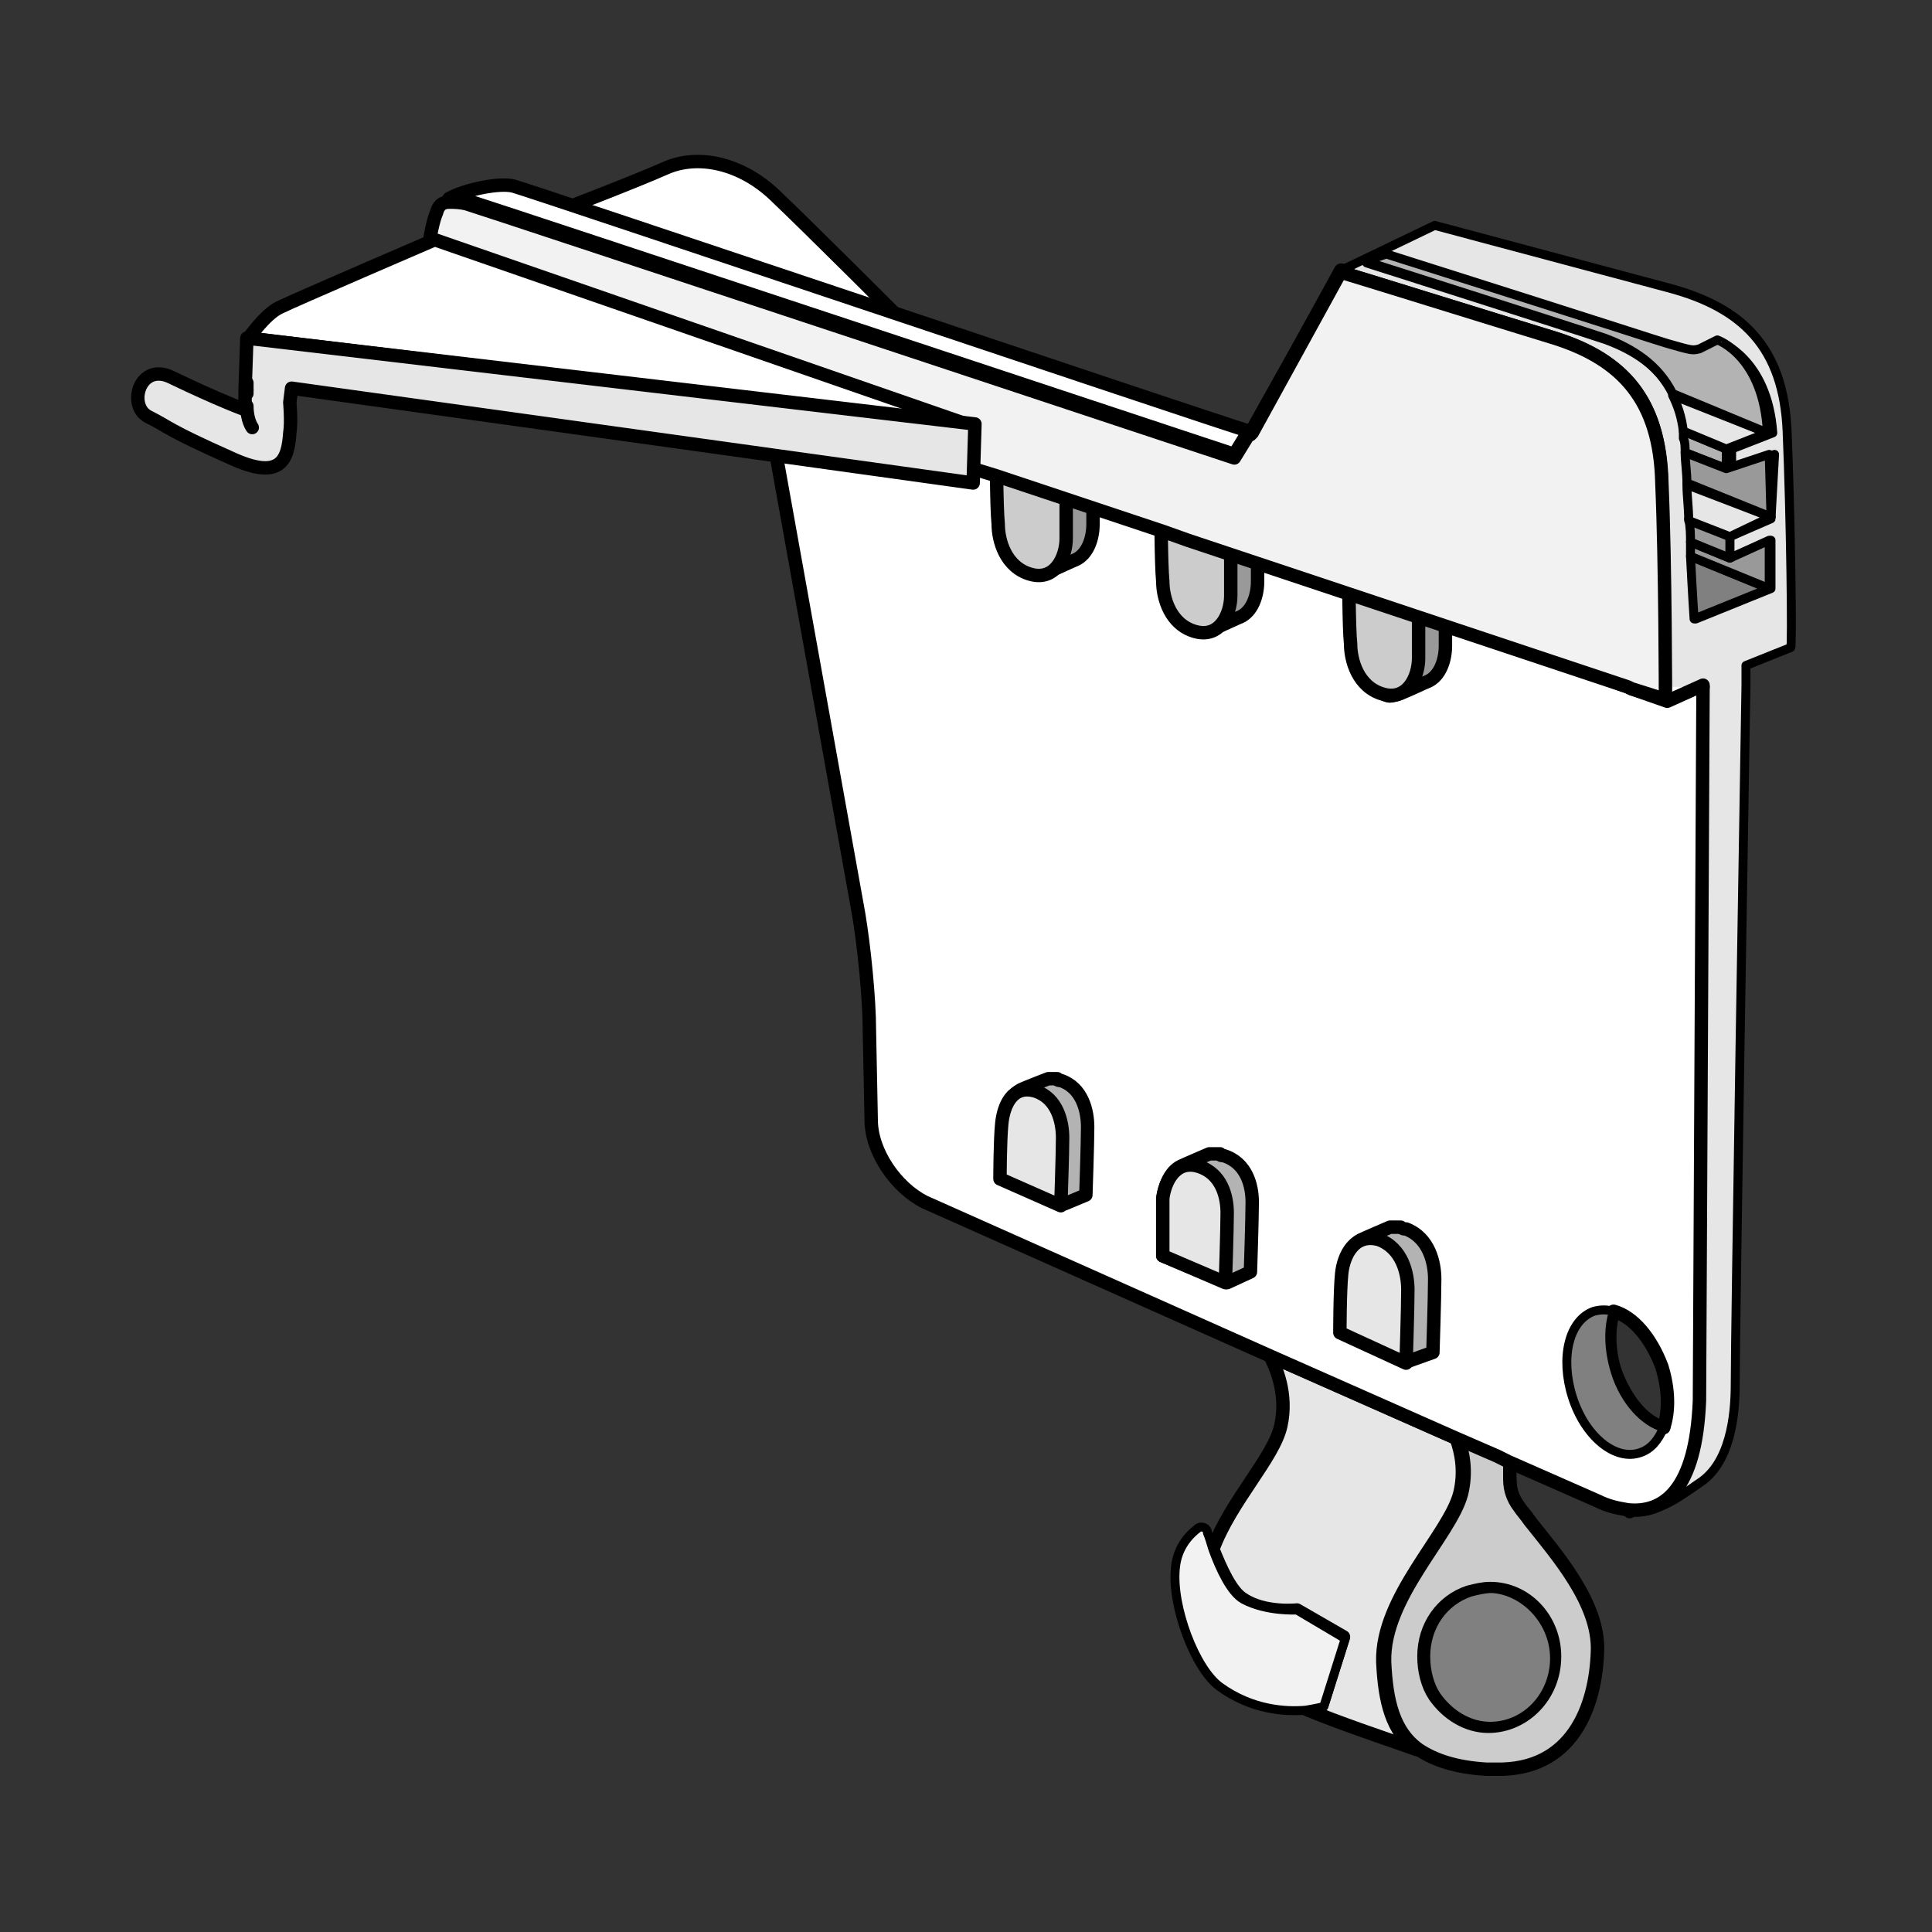 <?xml version="1.0" encoding="utf-8"?>
<!-- Generator: Adobe Illustrator 21.1.0, SVG Export Plug-In . SVG Version: 6.00 Build 0)  -->
<svg version="1.1" id="Layer_1" xmlns="http://www.w3.org/2000/svg" xmlns:xlink="http://www.w3.org/1999/xlink" x="0px" y="0px"
	 width="108px" height="108px" viewBox="0 0 108 108" style="enable-background:new 0 0 108 108;" xml:space="preserve">
<rect x="0" y="0" width="108" height="108" fill="#333333" stroke="none"/>
<style type="text/css">
	.st0{fill:#FFFFFF;stroke:#000000;stroke-width:0.75;stroke-linecap:round;stroke-linejoin:round;stroke-miterlimit:10;}
	.st1{fill:#E6E6E6;stroke:#000000;stroke-width:0.75;stroke-linecap:round;stroke-linejoin:round;stroke-miterlimit:10;}
	.st2{fill:#CCCCCC;stroke:#000000;stroke-width:0.75;stroke-linecap:round;stroke-linejoin:round;stroke-miterlimit:10;}
	.st3{fill:#808080;stroke:#000000;stroke-width:0.5;stroke-linecap:round;stroke-linejoin:round;stroke-miterlimit:10;}
	.st4{fill:#F2F2F2;stroke:#000000;stroke-width:0.5;stroke-linecap:round;stroke-linejoin:round;stroke-miterlimit:10;}
	.st5{fill:#E6E6E6;stroke:#000000;stroke-width:0.5;stroke-linecap:round;stroke-linejoin:round;stroke-miterlimit:10;}
	.st6{fill:#FFFFFF;stroke:#000000;stroke-width:0.5;stroke-linecap:round;stroke-linejoin:round;stroke-miterlimit:10;}
	.st7{fill:#999999;stroke:#000000;stroke-width:0.5;stroke-linecap:round;stroke-linejoin:round;stroke-miterlimit:10;}
	.st8{fill:#B3B3B3;stroke:#000000;stroke-width:0.5;stroke-linecap:round;stroke-linejoin:round;stroke-miterlimit:10;}
	.st9{fill:#999999;stroke:#000000;stroke-width:0.75;stroke-linecap:round;stroke-linejoin:round;stroke-miterlimit:10;}
	.st10{fill:#F2F2F2;stroke:#000000;stroke-width:0.75;stroke-linecap:round;stroke-linejoin:round;stroke-miterlimit:10;}
	.st11{fill:#B3B3B3;stroke:#000000;stroke-width:0.75;stroke-linecap:round;stroke-linejoin:round;stroke-miterlimit:10;}
</style>
<g>
	<path class="st0" d="M31.2,11.8c0,0,4.2-1.6,6-2.4c1.8-0.8,4.2-0.3,6.1,1.5c1.9,1.8,7.5,7.4,7.5,7.4L31.2,11.8z"/>
	<path class="st1" d="M81.6,83.5c-0.6,2.3-4.4,5.8-4.3,9.4c0.1,2.2,0.5,3.9,1.9,4.9c-2-0.7-4.4-1.5-6.3-2.3c0.6-0.1,1-0.2,1-0.2
		l1.2-3.8L72.5,90c0,0-1.8,0.2-3-0.6c-0.7-0.4-1.3-1.8-1.7-2.8c0,0,0,0,0,0c1-2.7,3.4-5.1,3.8-6.9c0.4-1.8-0.3-3.3-0.6-3.9l10.4,4.6
		v0C81.7,81.2,81.9,82.3,81.6,83.5z"/>
	<path class="st0" d="M85.5,85c-0.2-0.3-0.4-0.5-0.6-0.7c-0.3-0.4-0.5-0.9-0.5-1.5"/>
	<path class="st2" d="M85.5,85L85.5,85c-0.2-0.3-0.4-0.5-0.6-0.8c-0.3-0.4-0.5-0.9-0.5-1.5c0-0.3,0-0.6,0-1l-0.6-0.3l-2.3-1
		c0.3,0.8,0.5,1.9,0.2,3.1c-0.6,2.3-4.4,5.8-4.3,9.4c0.1,2.2,0.5,3.9,1.9,4.9c0.9,0.6,2.1,1,3.8,1.1c0.1,0,0.1,0,0.2,0
		c0.1,0,0.2,0,0.3,0c4.3,0.1,5.6-3.5,5.7-6.6C89.4,89.6,87,86.9,85.5,85z M83.2,96.5c-1.2,0-2.3-0.7-3-1.7c-0.4-0.6-0.6-1.4-0.6-2.2
		c0-1.7,1-3.1,2.5-3.6c0.4-0.1,0.8-0.2,1.2-0.2c2,0,3.6,1.7,3.6,3.8C86.9,94.8,85.2,96.5,83.2,96.5z"/>
	<path class="st3" d="M86.9,92.7c0,2.1-1.6,3.8-3.6,3.8c-1.2,0-2.3-0.7-3-1.7c-0.4-0.6-0.6-1.4-0.6-2.2c0-1.7,1-3.1,2.5-3.6
		c0.4-0.1,0.8-0.2,1.2-0.2C85.2,88.9,86.9,90.6,86.9,92.7z"/>
	<path class="st4" d="M75.2,91.6l-1.2,3.8c0,0-0.4,0.1-1,0.2c-1.1,0.1-3,0-4.8-1.3c-1.4-1-2.7-4.5-2.5-6.6c0.1-1.3,0.9-2,1.3-2.3
		c0.2-0.1,0.5,0,0.5,0.3c0.1,0.2,0.2,0.6,0.3,0.9c0,0,0,0,0,0c0.4,1.1,1,2.4,1.7,2.8c1.3,0.7,3,0.6,3,0.6L75.2,91.6z"/>
	<path class="st0" d="M69.8,24.1l-0.8,1.3c0,0-41.9-13.9-42.9-14.2c-0.4-0.1-0.7-0.2-1-0.1c0.9-0.5,2.8-0.9,3.6-0.7
		C29.8,10.7,67.2,23.3,69.8,24.1z"/>
	<path class="st5" d="M99.9,24.1c-0.2-4.7-2.5-6.9-6.6-8c-4.1-1.1-13.1-3.5-13.1-3.5L75,15.1l0,0c0.7,0.2,8.4,2.6,12,3.7
		c3.8,1.2,5.9,3.5,6,8.1c0.1,4.7,0.1,12.2,0.1,12.2l2.1-0.8l-0.2,40c-0.1,5-1.9,6.3-4,6.1c0,0,0.1,0,0.1,0c1.4,0.3,2.6-0.6,3.9-1.5
		c1.7-1.1,2-3.7,2-5.5c0-3.2,0.5-33.1,0.6-39.1c0-0.7,0-1.1,0-1.1l2.5-1C100.2,36.3,100.1,28.8,99.9,24.1z M99,29l-2.3,1l0,1.2
		l2.3-1l0,2.7h0l-4.2,1.7c0,0-0.1-1.5-0.2-3.5c0-0.3,0-0.5,0-0.8c0-0.4,0-0.8-0.1-1.3c0,0,0,0,0,0c0-0.7-0.1-1.4-0.1-2
		c0-0.6-0.1-1.2-0.1-1.7c0-0.3,0-0.6-0.1-0.8c0-0.1,0-0.3,0-0.4c-0.1-0.8-0.3-1.4-0.6-2c-0.8-1.6-2.2-2.5-3.8-3.1
		c-2.4-0.8-13.4-4.3-13.4-4.3l1.2-0.4c14.5,4.6,14.4,4.6,15.7,5c1.4,0.4,1.4,0.4,1.8,0.3c0.4-0.2,1-0.5,1-0.5s2.7,0.9,3,5.1
		l-2.3,0.9l0,1.1l2.4-0.8L99,29L99,29z"/>
	<path class="st0" d="M91.1,84.5C91.1,84.5,91.1,84.5,91.1,84.5L91.1,84.5"/>
	<polyline class="st0" points="95.2,38.4 93.2,39.2 91,38.4 	"/>
	<g>
		<path class="st0" d="M93.2,39.2l-2-0.7L91,38.4l-10.3-3.7l-1.5-0.5l-2.4-0.9l-1.5-0.5L70.3,31l-1.5-0.5l-2.4-0.9L64.9,29l-3.8-1.4
			l-1.5-0.5l-2.4-0.9l-1.5-0.5l-1.3-0.5L48.1,23L48,23l-3.8-1.4l-0.3,0.9v0l-0.1,0.1l-0.6,1.8l0.2,1.1L48,51.1
			c0.3,1.8,0.6,4.7,0.6,6.5l0.1,5c0,1.8,1.4,3.8,3,4.6L71,75.8l10.4,4.6v0l2.3,1l0.6,0.3l5,2.2c0.6,0.3,1.1,0.4,1.7,0.5c0,0,0,0,0,0
			h0c2,0.2,3.8-1.1,4-6.1l0.2-40L93.2,39.2z M93,79.8c-1.1-0.3-2.1-1.5-2.7-3.1c-0.4-1.2-0.4-2.5-0.1-3.4c1.1,0.3,2.1,1.5,2.7,3.1
			C93.3,77.7,93.3,78.9,93,79.8z"/>
	</g>
	<line class="st6" x1="96.7" y1="31.2" x2="96.7" y2="31.2"/>
	<line class="st6" x1="98.9" y1="32.9" x2="98.9" y2="32.9"/>
	<path class="st3" d="M98.9,32.9l-4.2,1.7c0,0-0.1-1.5-0.2-3.5L98.9,32.9z"/>
	<path class="st7" d="M98.9,30.2l0,2.7h0l-4.4-1.8c0-0.3,0-0.5,0-0.8l2.2,0.9L98.9,30.2z"/>
	<path class="st7" d="M96.7,30l0,1.2l-2.2-0.9c0-0.4,0-0.8-0.1-1.3L96.7,30L96.7,30z"/>
	<path class="st5" d="M99,28.9L99,28.9L96.7,30l0,0l-2.3-0.9c0,0,0,0,0,0c0-0.7-0.1-1.4-0.1-2L99,28.9L99,28.9z"/>
	<path class="st8" d="M96.5,25.1l0,1.1l-2.3-0.9c0-0.3,0-0.6-0.1-0.8c0-0.1,0-0.3,0-0.4L96.5,25.1L96.5,25.1z"/>
	<path class="st7" d="M99,28.9L99,28.9L94.3,27c0-0.6-0.1-1.2-0.1-1.7l2.3,0.9l2.4-0.8L99,28.9z"/>
	<path class="st9" d="M76.9,31.2c0,0,0,3.2,0.1,4.2c0,0.9-0.8,3.1,0.6,3.5c0.4,0.1,1.9-0.7,2.2-0.8c0.7-0.3,1-1.2,1-2
		c0-1.1,0-3.4,0-3.4L76.9,31.2z"/>
	<path class="st2" d="M75.4,31.9c0,0,0,3.2,0.1,4.1c0,0.9,0.4,2.4,1.8,2.8c1.4,0.4,2-1,2-2s0-3.4,0-3.4L75.4,31.9z"/>
	<path class="st5" d="M98.8,24.2l-2.3,0.9h0l-2.4-1c-0.1-0.8-0.3-1.4-0.6-2L98.8,24.2z"/>
	<path class="st8" d="M98.8,24.2L93.5,22c-0.8-1.6-2.2-2.5-3.8-3.1c-2.4-0.8-13.4-4.3-13.4-4.3l1.2-0.4c14.5,4.6,14.4,4.6,15.7,5
		c1.4,0.4,1.4,0.4,1.8,0.3c0.4-0.2,1-0.5,1-0.5S98.6,19.9,98.8,24.2z"/>
	<path class="st9" d="M66.4,27.6c0,0,0,3.2,0.1,4.2c0,0.9-0.8,3.1,0.6,3.5c0.4,0.1,1.9-0.7,2.2-0.8c0.7-0.3,1-1.2,1-2
		c0-1.1,0-3.4,0-3.4L66.4,27.6z"/>
	<path class="st2" d="M64.9,28.3c0,0,0,3.2,0.1,4.2c0,0.9,0.4,2.4,1.8,2.8c1.4,0.4,2-1,2-2c0-1.1,0-3.4,0-3.4L64.9,28.3z"/>
	<path class="st9" d="M57.2,24.4c0,0,0,3.2,0.1,4.2c0,0.9-0.8,3.1,0.6,3.5c0.4,0.1,1.9-0.7,2.2-0.8c0.7-0.3,1-1.2,1-2
		c0-1.1,0-3.4,0-3.4L57.2,24.4z"/>
	<path class="st2" d="M55.7,25.1c0,0,0,3.2,0.1,4.2c0,0.9,0.4,2.4,1.8,2.8c1.4,0.4,2-1,2-2c0-1.1,0-3.4,0-3.4L55.7,25.1z"/>
	<path class="st10" d="M93.1,39.1l-1.9-0.6L91,38.4L80.8,35l-1.5-0.5l-2.4-0.8l-1.5-0.5l-5.1-1.7L68.8,31l-2.4-0.8L65,29.7l-3.9-1.3
		l-1.5-0.5l-2.4-0.8l-1.5-0.5l-1.3-0.4l-10.6-3.5l-0.7-0.2l-0.1,0l-19.4-6.5c0,0,0.2-1.3,0.4-2.4c0.1-0.8,0.3-1.5,0.4-1.7
		c0.1-0.4,0.3-0.6,0.7-0.6c0.3,0,0.6,0,1,0.1c1,0.3,42.9,14.2,42.9,14.2l0.8-1.3c0.1,0,0.1,0,0.1,0l5-9.1c0.7,0.2,8.4,2.6,12,3.7
		c3.8,1.2,5.9,3.5,6,8.1C93.1,31.6,93.1,39.1,93.1,39.1z"/>
	<path class="st0" d="M75,15.1l-5,9.1c0,0,0,0-0.1,0L75,15.1C74.9,15.1,75,15.1,75,15.1z"/>
	<g>
		<path class="st0" d="M24.3,13.4c0,0-7.9,3.4-8.7,3.8c-0.8,0.4-1.7,1.7-1.7,1.7l40.4,4.9L24.3,13.4z"/>
		<path class="st1" d="M54.5,23.7L54.4,27l-38.1-5.3l-0.1,0.8c0,0,0.1,1.1,0,1.7c-0.1,1.5-0.5,2.7-3.3,1.4c-3.6-1.6-3.4-1.7-4.6-2.3
			c-1.2-0.6-0.5-3.1,1.3-2.2c2.7,1.3,4.1,1.8,4.1,1.8v-1.1l0.1-2.9L54.5,23.7z"/>
	</g>
	<polygon class="st0" points="13.8,21.8 13.8,22 13.8,22 	"/>
	<line class="st0" x1="13.8" y1="21.8" x2="13.8" y2="21.4"/>
	<path class="st0" d="M14.1,23.9c0,0-0.3-0.4-0.3-1.2"/>
	<g>
		<path class="st11" d="M60.7,66.8c0,0,0.1-2.9,0.1-3.8c0-0.9-0.3-2.2-1.5-2.6c-0.1,0-0.2,0-0.2-0.1c0,0-0.3,0-0.5,0
			c0,0-1.3,0.5-1.5,0.6c-0.6,0.3-0.9,1.1-1,1.8c-0.1,1-0.1,3.1-0.1,3.1l3.5,1.5L60.7,66.8z"/>
	</g>
	<path class="st1" d="M59.3,67.4c0,0,0.1-2.9,0.1-3.8c0-0.9-0.3-2.2-1.5-2.6c-1.3-0.4-1.8,0.8-1.9,1.8c-0.1,1-0.1,3.1-0.1,3.1
		L59.3,67.4z"/>
	<g>
		<path class="st11" d="M69.9,71.1c0,0,0.1-3,0.1-3.9c0-0.9-0.3-2.2-1.6-2.6c-0.1,0-0.2,0-0.2-0.1c0,0-0.4,0-0.6,0
			c0,0-1.4,0.6-1.6,0.7c-0.6,0.3-0.9,1.1-1,1.8C65,68,65,70.2,65,70.2l3.6,1.5L69.9,71.1z"/>
	</g>
	<path class="st1" d="M68.5,71.7c0,0,0.1-3,0.1-3.9c0-0.9-0.3-2.2-1.6-2.6c-1.3-0.4-1.9,0.9-2,1.8C65,68,65,70.2,65,70.2L68.5,71.7z
		"/>
	<g>
		<path class="st11" d="M80.1,75.6c0,0,0.1-3.1,0.1-4.1c0-0.9-0.3-2.3-1.6-2.8c-0.1,0-0.2,0-0.3-0.1c0,0-0.4,0-0.6,0
			c0,0-1.4,0.6-1.6,0.7c-0.6,0.3-1,1.2-1,1.9c-0.1,1-0.1,3.3-0.1,3.3l3.7,1.6L80.1,75.6z"/>
	</g>
	<path class="st1" d="M78.6,76.2c0,0,0.1-3.1,0.1-4.1c0-0.9-0.3-2.3-1.6-2.8c-1.4-0.4-2,0.9-2.1,1.9c-0.1,1-0.1,3.3-0.1,3.3
		L78.6,76.2z"/>
	<path class="st3" d="M93,79.8c-0.3,0.7-0.7,1.2-1.3,1.4c-1.4,0.5-3.1-0.9-3.8-3.1c-0.7-2.2-0.2-4.3,1.2-4.8c0.4-0.1,0.7-0.1,1.1,0
		c-0.3,0.9-0.3,2.1,0.1,3.4C90.8,78.3,91.9,79.5,93,79.8z"/>
	<path class="st0" d="M93,79.8C93,79.8,93,79.8,93,79.8"/>
</g>
</svg>
